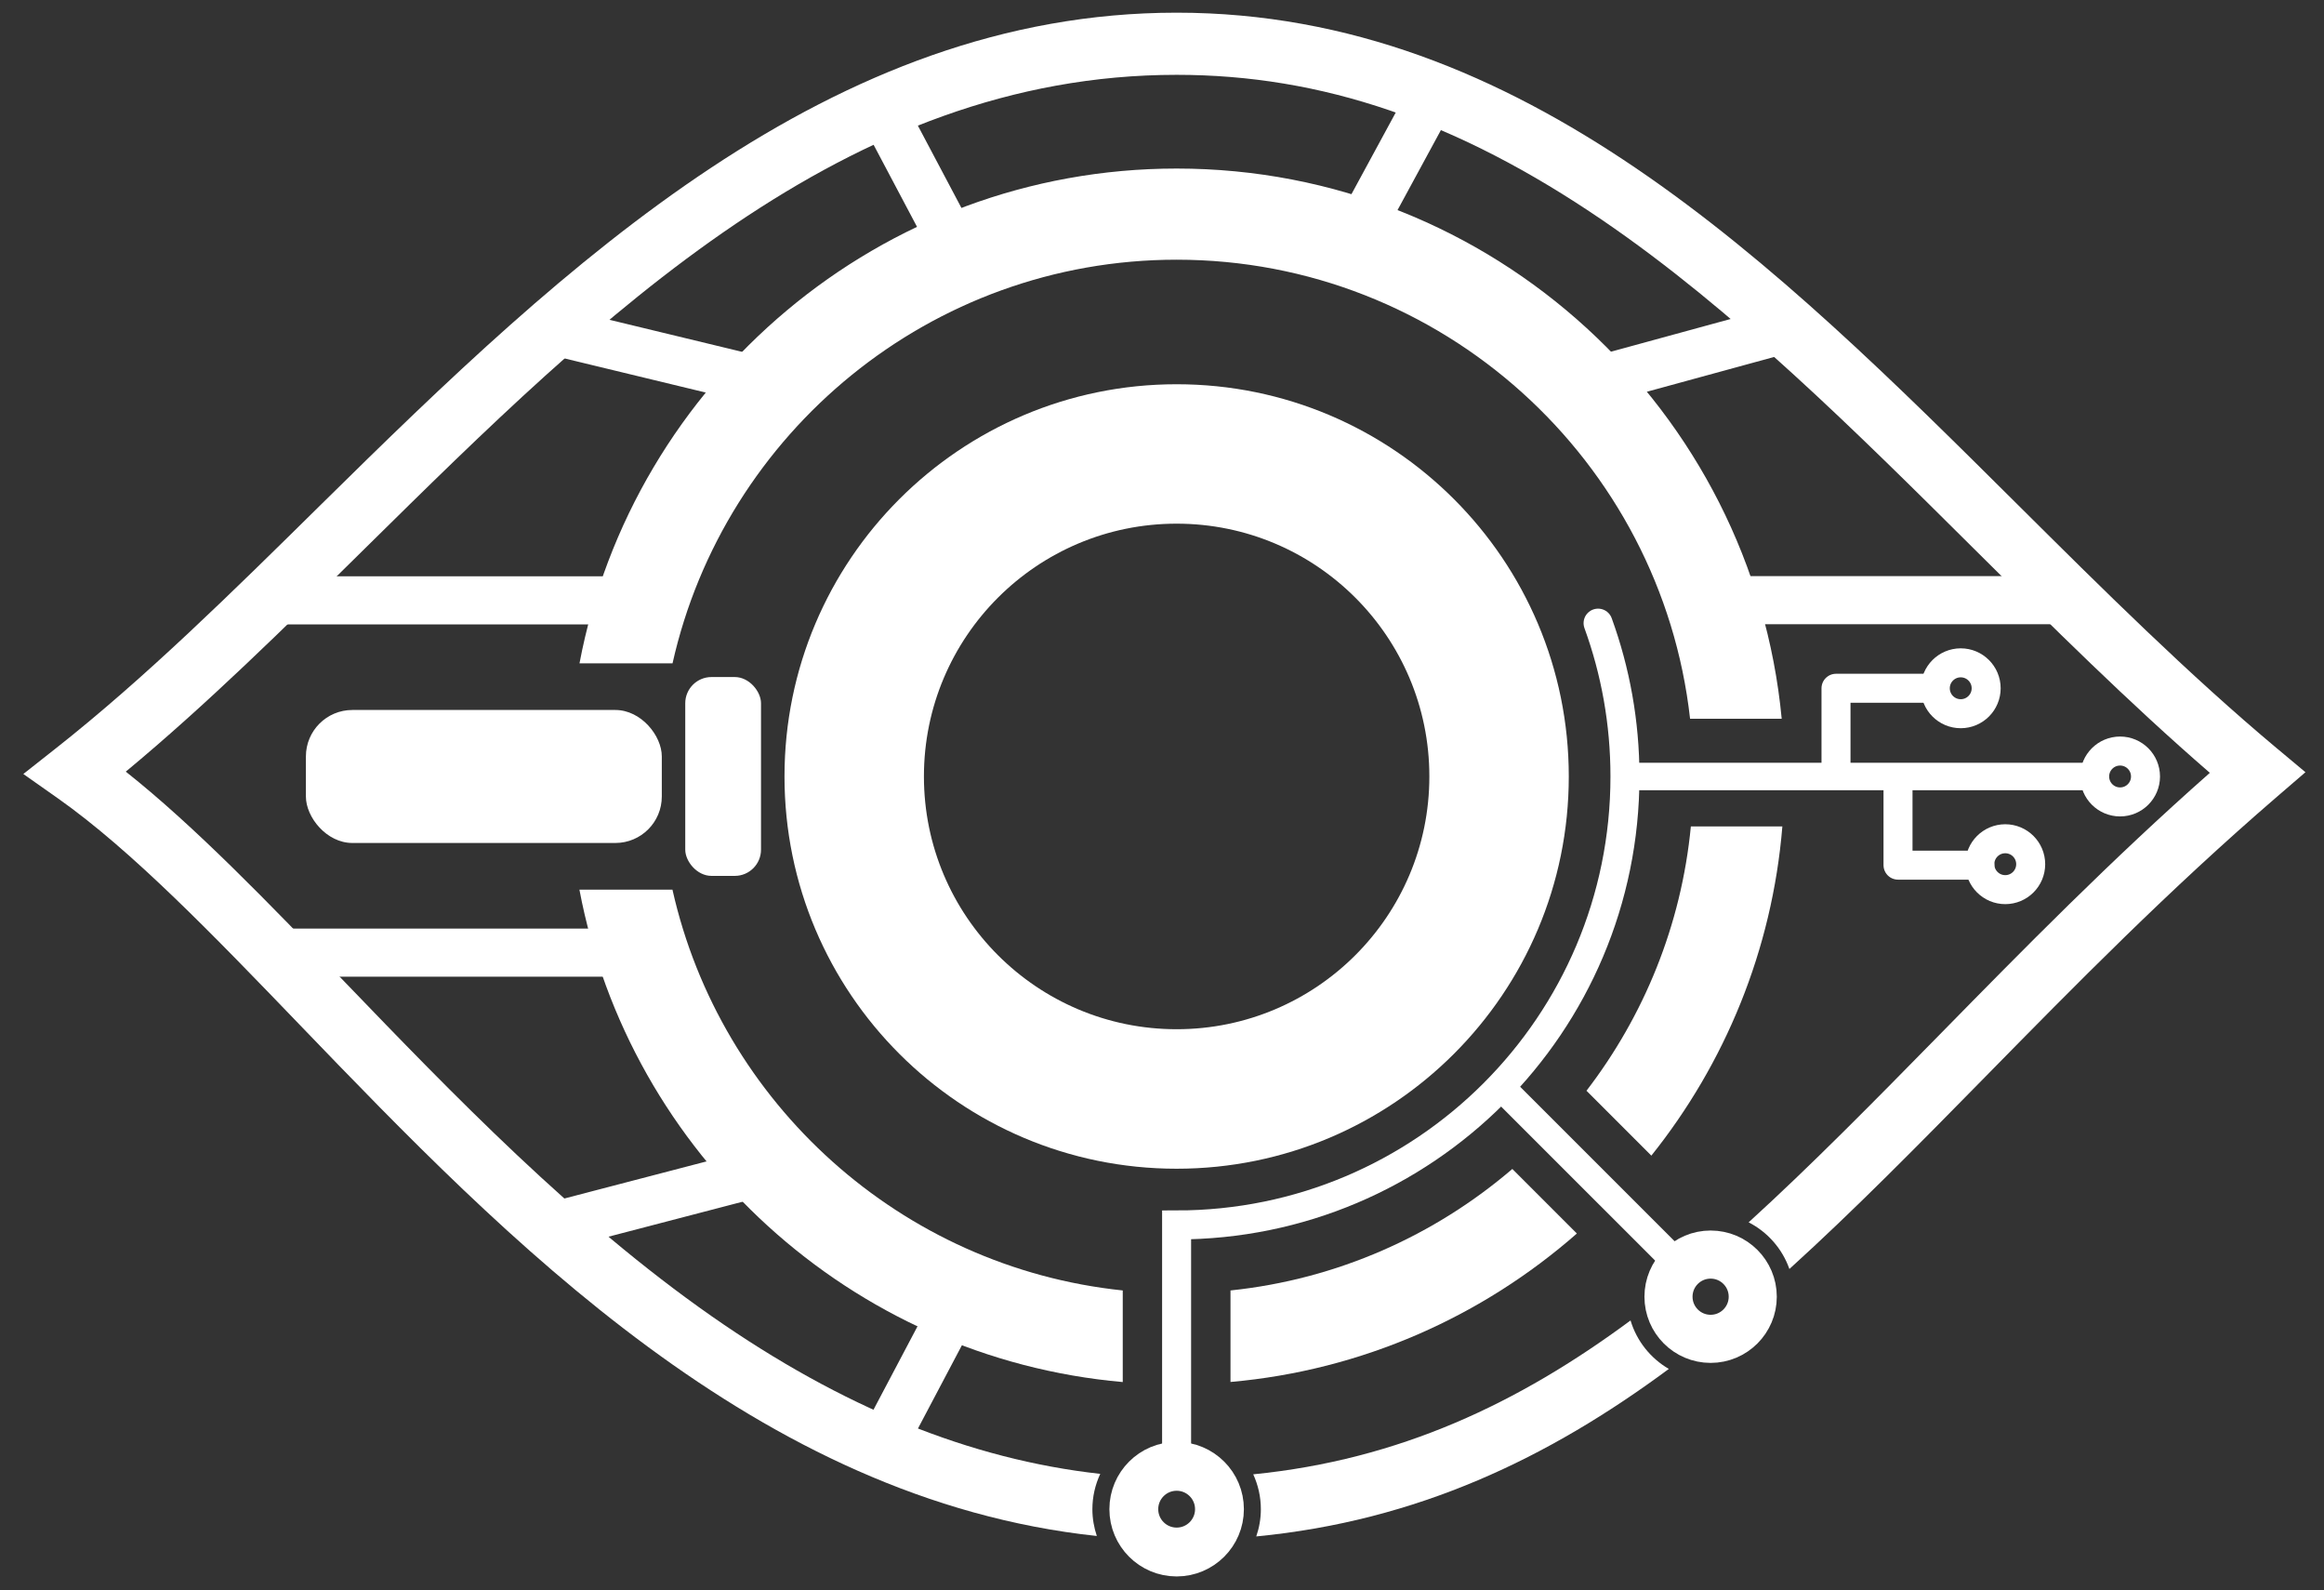 <?xml version="1.0" encoding="UTF-8"?>
<svg xmlns="http://www.w3.org/2000/svg" viewBox="0 0 561.05 383.78">
  <rect x="0" y="0" width="561.05" height="383.78" fill="#333333" stroke="none"/>
  <defs>
    <style>
      .cls-1 {
        fill: #fff;
      }

      .cls-2, .cls-3, .cls-4 {
        stroke-linejoin: round;
      }

      .cls-2, .cls-3, .cls-4, .cls-5, .cls-6 {
        fill: none;
        stroke: #fff;
        stroke-linecap: round;
      }

      .cls-2, .cls-5 {
        stroke-width: 7px;
      }

      .cls-3 {
        stroke-width: 11.79px;
      }

      .cls-4 {
        stroke-width: 11.61px;
      }

      .cls-5, .cls-6 {
        stroke-miterlimit: 10;
      }

      .cls-6 {
        stroke-width: 6.63px;
      }
    </style>
  </defs>
  <g id="Fills">
    <path class="cls-1" d="M284.06,92.74c-52.28,0-94.67,42.38-94.67,94.67s42.38,94.67,94.67,94.67,94.67-42.38,94.67-94.67-42.38-94.67-94.67-94.67ZM284.06,248.41c-33.69,0-61.01-27.31-61.01-61.01s27.31-61.01,61.01-61.01,61.01,27.31,61.01,61.01-27.31,61.01-61.01,61.01Z"/>
    <rect class="cls-1" x="73.85" y="171.36" width="85.92" height="32.1" rx="11.21" ry="11.21"/>
    <rect class="cls-1" x="165.43" y="163.41" width="18.29" height="47.99" rx="6.33" ry="6.33"/>
    <path class="cls-1" d="M549.78,180.71c-21.43-17.92-42.31-38.66-62.49-58.72C428.46,63.52,367.63,3.06,284.06,3.06S136.81,63.3,77.73,121.55c-21.9,21.59-42.59,41.99-64.2,59.03l-7.9,6.23,8.23,5.79c17.93,12.62,37.67,33.11,58.56,54.81,49.56,51.45,110.38,114.56,192.37,123.31-.68-2.03-1.07-4.2-1.07-6.46,0-3.05.69-5.93,1.9-8.53-31.42-3.5-62.27-16.03-93.78-38.03-33.26-23.22-62.67-53.76-88.62-80.7-18.49-19.19-36.09-37.47-52.85-50.76,19.5-16.17,38.21-34.61,57.89-54.02,56.93-56.13,115.8-114.16,195.8-114.16,35.04,0,67.71,11.15,102.82,35.1,31.49,21.47,61.15,50.95,89.84,79.46,18.33,18.22,37.22,36.99,56.77,53.91-23.99,21.18-44.86,42.43-65.09,63.04-16.03,16.33-31.14,31.69-46.25,45.45,4.57,2.34,8.12,6.37,9.84,11.26,15.68-14.22,31.1-29.9,47.11-46.2,21.85-22.25,44.44-45.26,70.77-67.93l6.7-5.77-6.78-5.67Z"/>
    <path class="cls-1" d="M402.88,330.4c-4.4-2.56-7.76-6.73-9.24-11.7-27.02,19.99-55.76,33.62-91.09,37.14,1.17,2.57,1.84,5.41,1.84,8.41,0,2.3-.4,4.51-1.11,6.58,38.94-3.76,70.52-18.89,99.6-40.43Z"/>
    <g>
      <path class="cls-1" d="M408.2,199.47c-2.3,23.85-11.35,45.76-25.2,63.79l15.66,15.66c17.73-22.16,29.18-49.55,31.63-79.45h-22.09Z"/>
      <path class="cls-1" d="M365.1,282.14c-18.72,16.03-42.22,26.63-68.04,29.32v22.09c31.88-2.81,60.85-15.86,83.62-35.83l-15.59-15.59Z"/>
      <path class="cls-1" d="M284.06,62.68c64.06,0,116.99,48.55,123.95,110.79h22.12c-7.05-74.39-69.86-132.79-146.06-132.79-71.58,0-131.34,51.52-144.17,119.42h22.46c12.49-55.69,62.31-97.42,121.71-97.42Z"/>
      <path class="cls-1" d="M271.05,311.46c-53.56-5.57-97.15-45.18-108.71-96.74h-22.46c12.05,63.75,65.45,113.05,131.17,118.85v-22.1Z"/>
    </g>
  </g>
  <g id="Strikes">
    <circle class="cls-4" cx="412.97" cy="312.97" r="10.17"/>
    <circle class="cls-3" cx="284.06" cy="364.25" r="10.34"/>
    <line class="cls-6" x1="392.3" y1="187.41" x2="504.74" y2="187.41"/>
    <path class="cls-5" d="M385.8,150.4c4.2,11.55,6.49,24.01,6.49,37.01,0,59.78-48.46,108.24-108.24,108.24v58.27"/>
    <line class="cls-6" x1="362.25" y1="262.25" x2="405.78" y2="305.77"/>
    <polyline class="cls-2" points="443.24 186.47 443.24 166.12 466.18 166.12"/>
    <polyline class="cls-2" points="458.21 188.62 458.21 208.81 477.96 208.81"/>
    <circle class="cls-2" cx="473.35" cy="166.12" r="6.14"/>
    <circle class="cls-2" cx="484.1" cy="208.58" r="6.14"/>
    <circle class="cls-2" cx="511.82" cy="187.41" r="6.14"/>
    <line class="cls-4" x1="186.8" y1="92.74" x2="132.74" y2="79.68"/>
    <line class="cls-4" x1="186.8" y1="282.08" x2="132.74" y2="296.18"/>
    <line class="cls-4" x1="155.12" y1="144.9" x2="64.62" y2="144.9"/>
    <line class="cls-4" x1="155.12" y1="229.92" x2="64.62" y2="229.92"/>
    <line class="cls-4" x1="231.84" y1="62.09" x2="212.68" y2="25.9"/>
    <line class="cls-4" x1="231.84" y1="312.97" x2="212.68" y2="349.26"/>
    <line class="cls-4" x1="412.97" y1="144.85" x2="499.78" y2="144.85"/>
    <line class="cls-4" x1="381.49" y1="92.93" x2="431.77" y2="79.19"/>
    <line class="cls-4" x1="326.57" y1="58.47" x2="346.03" y2="22.6"/>
  </g>
</svg>